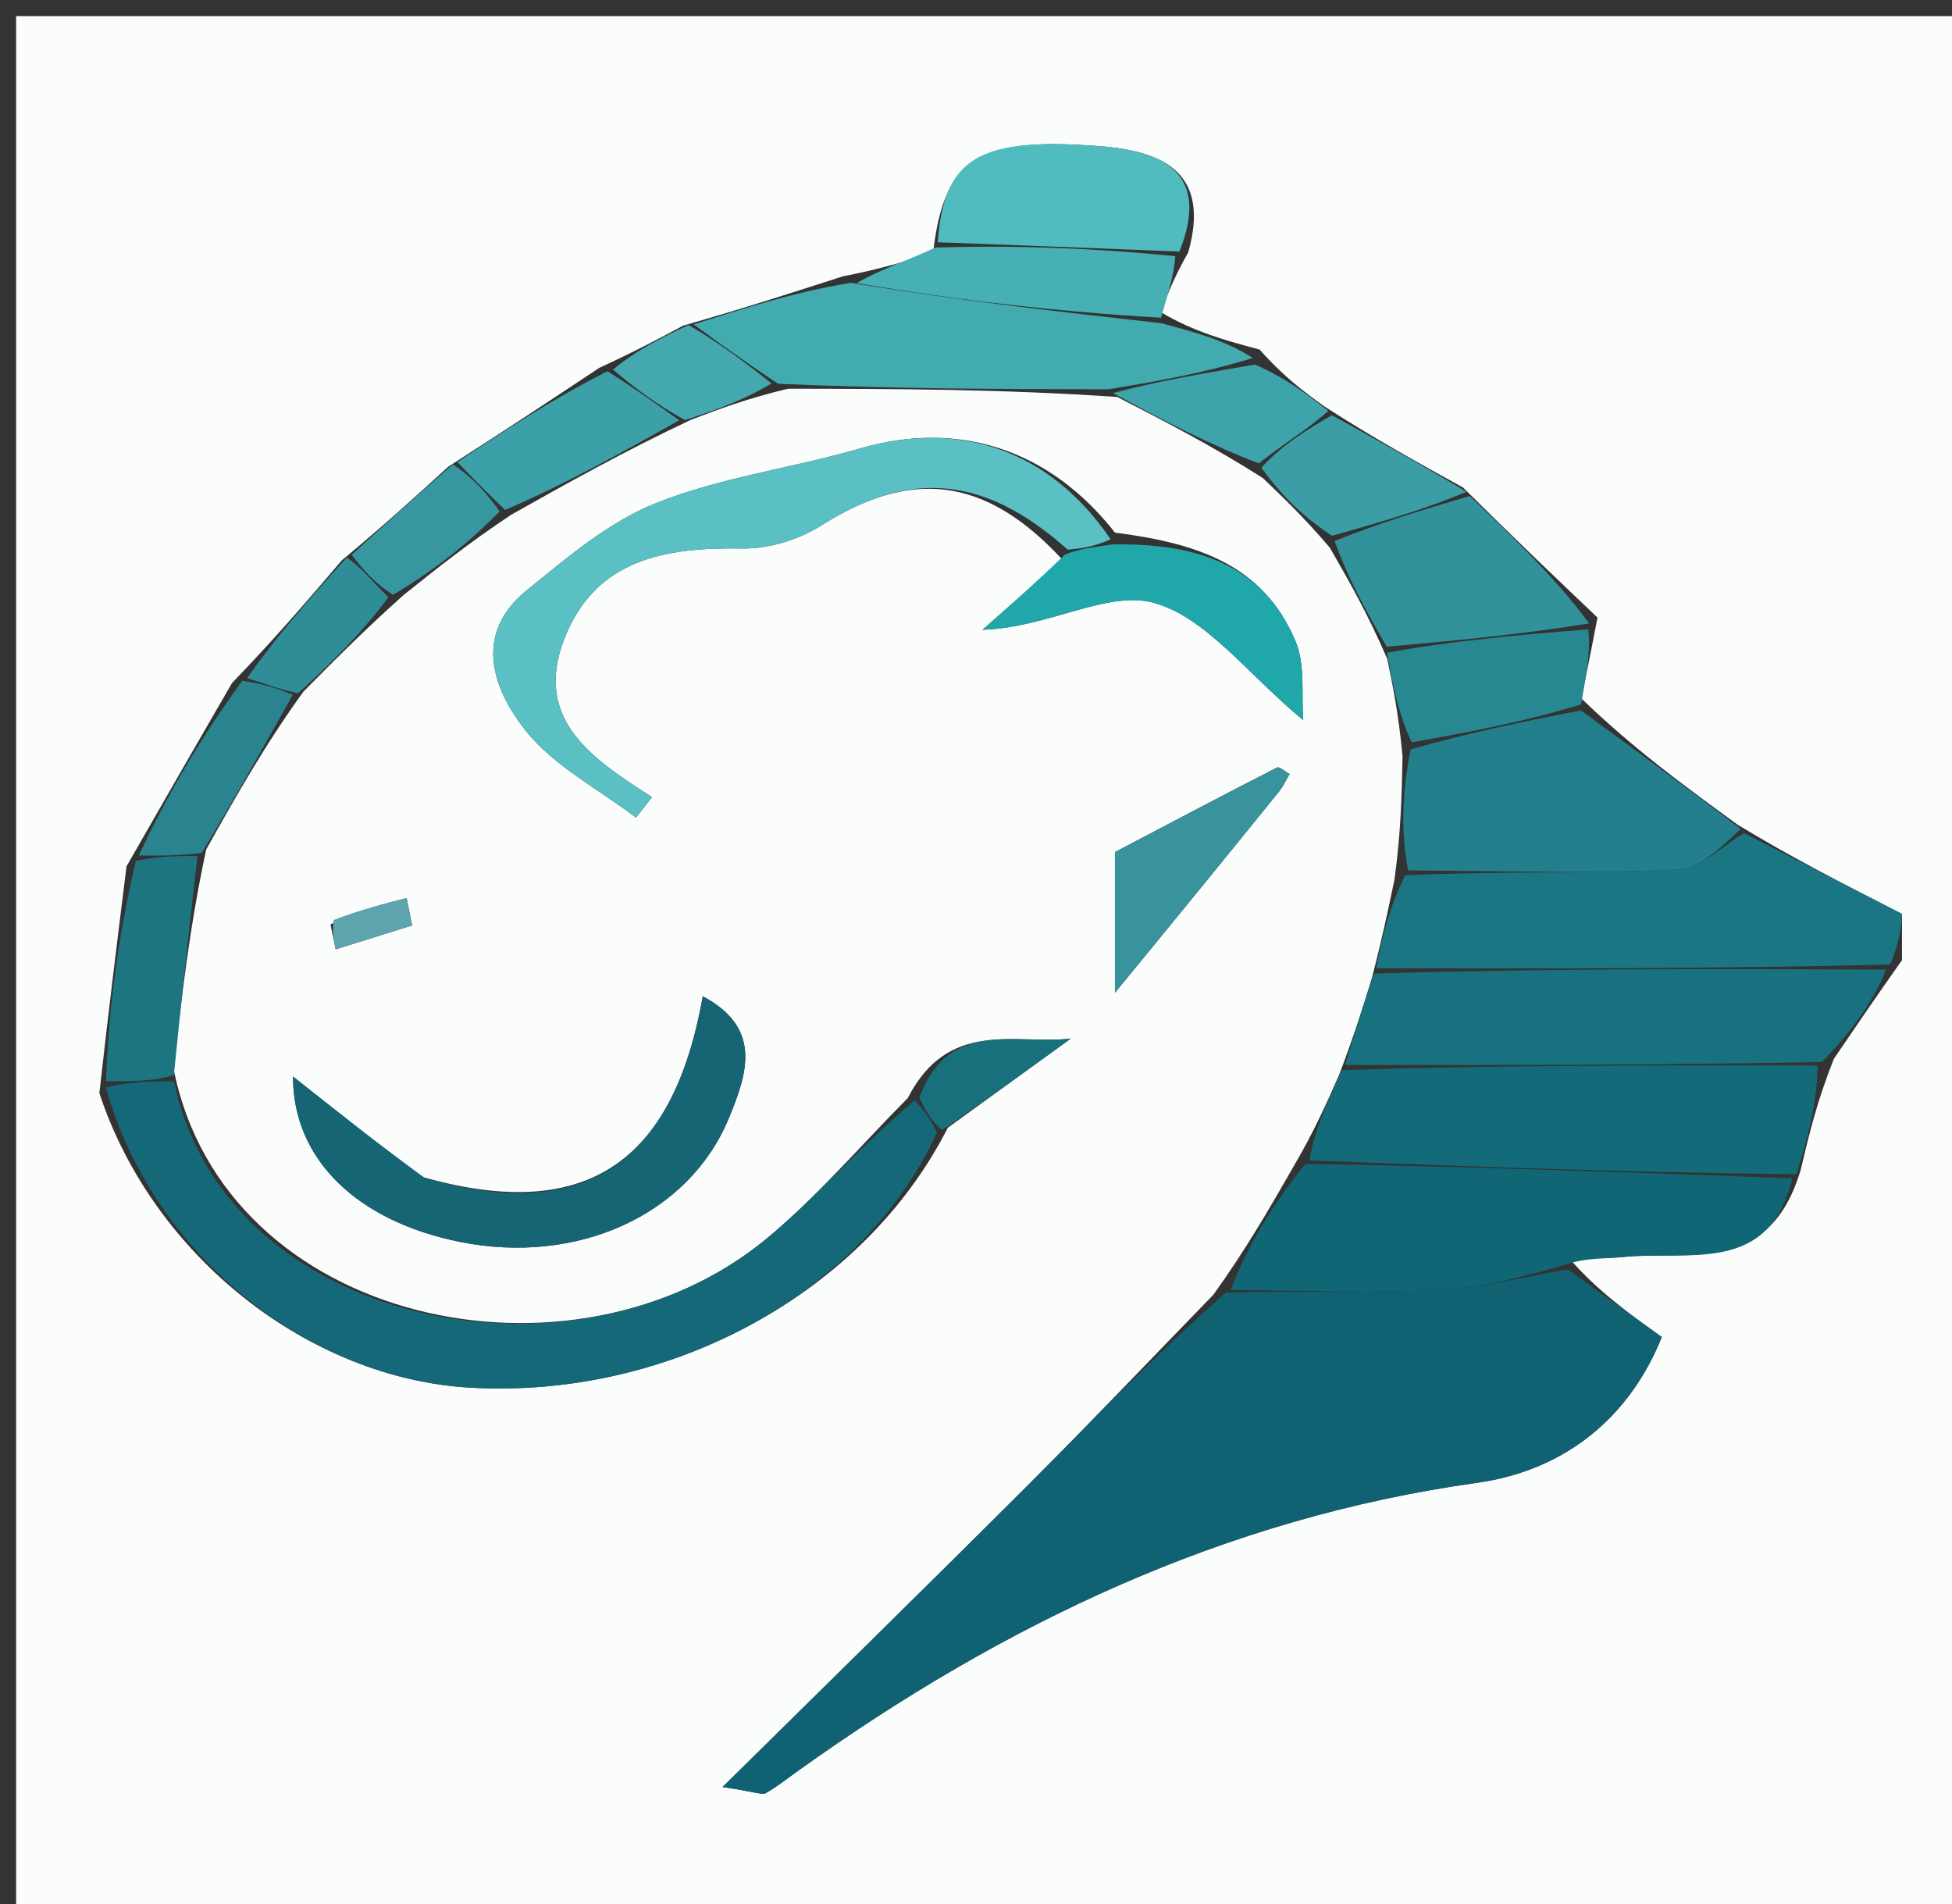 <svg version="1.1" id="Layer_1" xmlns="http://www.w3.org/2000/svg" xmlns:xlink="http://www.w3.org/1999/xlink" x="0px" y="0px"
	 width="100%" viewBox="0 0 121 118" enable-background="new 0 0 121 118" xml:space="preserve">
<rect x="0" y="0" width="121" height="118" fill="#333333" stroke="none"/>
<path fill="#FBFDFD" opacity="1" stroke="none" 
	d="
M70,119 
	C46.667,119 23.833,119 1,119 
	C1,79.667 1,40.333 1,1 
	C41.333,1 81.667,1 122,1 
	C122,40.333 122,79.667 122,119 
	C104.833,119 87.667,119 70,119 
M25.019,36.876 
	C27.02,35.275 29.022,33.674 31.697,31.895 
	C35.166,29.946 38.635,27.996 42.818,26.022 
	C44.551,25.362 46.285,24.702 48.862,24.089 
	C55.486,24.101 62.11,24.113 69.257,24.602 
	C72.161,26.095 75.064,27.587 78.271,29.619 
	C79.55,30.841 80.83,32.063 82.433,33.941 
	C83.607,35.987 84.782,38.032 85.991,40.828 
	C86.347,42.553 86.703,44.279 86.939,46.878 
	C86.892,49.227 86.846,51.575 86.437,54.522 
	C86.057,56.35 85.677,58.178 85.024,60.669 
	C84.473,62.448 83.922,64.227 83.003,66.63 
	C82.23,68.38 81.456,70.13 80.175,72.307 
	C78.719,74.847 77.263,77.388 75.221,80.232 
	C71.424,84.139 67.672,88.09 63.82,91.942 
	C57.758,98.003 51.629,103.998 44.792,110.748 
	C46.853,111.061 47.249,111.253 47.465,111.13 
	C48.179,110.722 48.83,110.203 49.502,109.722 
	C62.189,100.651 75.892,94.087 91.547,91.898 
	C97.051,91.129 101.037,87.803 103.01,82.862 
	C100.854,81.312 99.018,79.992 97.257,77.966 
	C98.379,77.949 99.51,78.015 100.623,77.901 
	C104.669,77.486 109.665,79.06 111.617,72.515 
	C112.128,70.361 112.639,68.206 113.683,65.612 
	C114.925,63.784 116.167,61.956 117.901,59.504 
	C117.901,58.108 117.901,56.713 117.901,56.64 
	C114.009,54.648 111.058,53.139 107.716,51.114 
	C104.474,48.752 101.232,46.389 98.024,43.284 
	C98.318,41.859 98.612,40.433 99.025,38.273 
	C96.385,35.761 93.746,33.25 90.692,30.214 
	C87.981,28.719 85.269,27.225 82.117,25.204 
	C80.861,24.294 79.605,23.384 78.083,21.665 
	C76.05,21.12 74.018,20.575 71.957,19.347 
	C72.353,18.298 72.749,17.248 73.66,15.631 
	C75.029,10.749 72.189,9.362 68.144,9.056 
	C60.64,8.488 58.53,9.762 57.838,15.671 
	C56.224,16.168 54.61,16.666 52.242,17.127 
	C49.163,18.121 46.083,19.114 42.352,20.179 
	C40.849,20.983 39.346,21.786 37.154,22.794 
	C34.219,24.741 31.284,26.688 27.795,28.917 
	C25.797,30.738 23.799,32.559 21.188,34.729 
	C19.118,37.15 17.047,39.571 14.38,42.331 
	C12.321,45.895 10.261,49.458 7.843,53.688 
	C7.291,58.13 6.738,62.571 6.16,67.746 
	C9.469,77.807 19.114,85.448 29.204,86.003 
	C41.57,86.683 53.563,80.111 58.753,69.891 
	C61.294,68.049 63.835,66.207 66.376,64.366 
	C62.946,64.758 58.803,63.109 56.268,68.055 
	C53.375,70.964 50.693,74.127 47.551,76.737 
	C35.583,86.678 13.906,82.17 10.76,66.236 
	C11.253,61.843 11.746,57.45 12.785,52.638 
	C14.573,49.445 16.362,46.251 18.804,42.868 
	C20.685,40.967 22.566,39.066 25.019,36.876 
M69.118,33.01 
	C65.013,27.798 59.393,26.024 53.304,27.794 
	C49.119,29.01 44.703,29.577 40.684,31.173 
	C37.75,32.338 35.164,34.545 32.657,36.576 
	C29.318,39.28 30.536,42.679 32.553,45.24 
	C34.31,47.47 37.094,48.892 39.423,50.671 
	C39.755,50.249 40.086,49.826 40.417,49.404 
	C36.838,47.095 33.052,44.687 34.953,39.666 
	C36.847,34.664 41.216,33.907 46.014,33.993 
	C47.646,34.022 49.51,33.452 50.898,32.573 
	C56.392,29.091 61.002,29.443 65.842,34.67 
	C64.197,36.123 62.551,37.576 60.905,39.029 
	C64.928,38.91 68.58,36.598 71.44,37.339 
	C74.719,38.19 77.297,41.749 80.785,44.632 
	C80.659,43.078 80.93,41.225 80.31,39.747 
	C78.306,34.968 74.147,33.652 69.118,33.01 
M25.946,72.872 
	C23.433,70.885 20.921,68.899 18.164,66.719 
	C18.155,71.9 22.201,75.698 28.512,76.966 
	C35.794,78.43 42.694,75.297 45.176,69.308 
	C46.318,66.551 47.281,63.72 43.562,61.742 
	C41.711,72.205 36.172,75.859 25.946,72.872 
M79.485,48.777 
	C79.637,48.507 79.789,48.238 79.941,47.968 
	C79.675,47.826 79.311,47.491 79.158,47.569 
	C75.885,49.239 72.637,50.956 69.113,52.807 
	C69.113,55.453 69.113,58.493 69.113,61.528 
	C72.521,57.373 75.836,53.333 79.485,48.777 
M20.485,57.289 
	C20.592,57.804 20.7,58.32 20.808,58.835 
	C22.388,58.341 23.967,57.846 25.547,57.352 
	C25.435,56.788 25.322,56.224 25.21,55.66 
	C23.764,56.022 22.318,56.384 20.485,57.289 
z"/>
<path fill="#106272" opacity="1" stroke="none" 
	d="
M97.182,78.672 
	C99.018,79.992 100.854,81.312 103.01,82.862 
	C101.037,87.803 97.051,91.129 91.547,91.898 
	C75.892,94.087 62.189,100.651 49.502,109.722 
	C48.83,110.203 48.179,110.722 47.465,111.13 
	C47.249,111.253 46.853,111.061 44.792,110.748 
	C51.629,103.998 57.758,98.003 63.82,91.942 
	C67.672,88.09 71.424,84.139 75.995,80.101 
	C80.912,79.98 85.064,80.151 89.196,79.942 
	C91.872,79.806 94.521,79.115 97.182,78.672 
z"/>
<path fill="#156877" opacity="1" stroke="none" 
	d="
M58.084,70.178 
	C53.563,80.111 41.57,86.683 29.204,86.003 
	C19.114,85.448 9.469,77.807 6.557,67.377 
	C8.234,67.011 9.514,67.014 10.794,67.017 
	C13.906,82.17 35.583,86.678 47.551,76.737 
	C50.693,74.127 53.375,70.964 56.695,68.197 
	C57.443,68.951 57.763,69.565 58.084,70.178 
z"/>
<path fill="#106675" opacity="1" stroke="none" 
	d="
M97.219,78.319 
	C94.521,79.115 91.872,79.806 89.196,79.942 
	C85.064,80.151 80.912,79.98 76.288,79.949 
	C77.263,77.388 78.719,74.847 80.918,72.128 
	C91.475,72.308 101.289,72.667 111.103,73.025 
	C109.665,79.06 104.669,77.486 100.623,77.901 
	C99.51,78.015 98.379,77.949 97.219,78.319 
z"/>
<path fill="#1B7683" opacity="1" stroke="none" 
	d="
M108.108,51.629 
	C111.058,53.139 114.009,54.648 117.901,56.64 
	C117.901,56.713 117.901,58.108 117.158,59.78 
	C106.043,60.039 95.67,60.023 85.298,60.006 
	C85.677,58.178 86.057,56.35 87.1,54.245 
	C93.192,53.978 98.628,54.146 104.044,53.889 
	C105.431,53.824 106.755,52.419 108.108,51.629 
z"/>
<path fill="#17717E" opacity="1" stroke="none" 
	d="
M85.161,60.337 
	C95.67,60.023 106.043,60.039 116.913,60.092 
	C116.167,61.956 114.925,63.784 112.938,65.816 
	C102.586,66.016 92.978,66.011 83.371,66.006 
	C83.922,64.227 84.473,62.448 85.161,60.337 
z"/>
<path fill="#136B79" opacity="1" stroke="none" 
	d="
M83.187,66.318 
	C92.978,66.011 102.586,66.016 112.671,66.036 
	C112.639,68.206 112.128,70.361 111.36,72.77 
	C101.289,72.667 91.475,72.308 81.171,71.915 
	C81.456,70.13 82.23,68.38 83.187,66.318 
z"/>
<path fill="#5AC0C3" opacity="1" stroke="none" 
	d="
M66.187,34.065 
	C61.002,29.443 56.392,29.091 50.898,32.573 
	C49.51,33.452 47.646,34.022 46.014,33.993 
	C41.216,33.907 36.847,34.664 34.953,39.666 
	C33.052,44.687 36.838,47.095 40.417,49.404 
	C40.086,49.826 39.755,50.249 39.423,50.671 
	C37.094,48.892 34.31,47.47 32.553,45.24 
	C30.536,42.679 29.318,39.28 32.657,36.576 
	C35.164,34.545 37.75,32.338 40.684,31.173 
	C44.703,29.577 49.119,29.01 53.304,27.794 
	C59.393,26.024 65.013,27.798 68.846,33.42 
	C67.779,33.908 66.983,33.986 66.187,34.065 
z"/>
<path fill="#237F8B" opacity="1" stroke="none" 
	d="
M107.912,51.372 
	C106.755,52.419 105.431,53.824 104.044,53.889 
	C98.628,54.146 93.192,53.978 87.281,53.945 
	C86.846,51.575 86.892,49.227 87.442,46.44 
	C91.294,45.343 94.642,44.684 97.991,44.026 
	C101.232,46.389 104.474,48.752 107.912,51.372 
z"/>
<path fill="#41ABB0" opacity="1" stroke="none" 
	d="
M71.986,20.03 
	C74.018,20.575 76.05,21.12 77.653,22.189 
	C74.394,23.183 71.564,23.654 68.734,24.125 
	C62.11,24.113 55.486,24.101 48.241,23.786 
	C46.081,22.358 44.542,21.232 43.004,20.107 
	C46.083,19.114 49.163,18.121 52.729,17.526 
	C59.472,18.626 65.729,19.328 71.986,20.03 
z"/>
<path fill="#166574" opacity="1" stroke="none" 
	d="
M26.321,72.999 
	C36.172,75.859 41.711,72.205 43.562,61.742 
	C47.281,63.72 46.318,66.551 45.176,69.308 
	C42.694,75.297 35.794,78.43 28.512,76.966 
	C22.201,75.698 18.155,71.9 18.164,66.719 
	C20.921,68.899 23.433,70.885 26.321,72.999 
z"/>
<path fill="#31929B" opacity="1" stroke="none" 
	d="
M85.956,40.078 
	C84.782,38.032 83.607,35.987 82.729,33.529 
	C85.719,32.325 88.413,31.532 91.107,30.739 
	C93.746,33.25 96.385,35.761 98.51,38.637 
	C93.982,39.361 89.969,39.719 85.956,40.078 
z"/>
<path fill="#50BCBF" opacity="1" stroke="none" 
	d="
M58.125,15.013 
	C58.53,9.762 60.64,8.488 68.144,9.056 
	C72.189,9.362 75.029,10.749 73.113,15.591 
	C67.753,15.372 62.939,15.192 58.125,15.013 
z"/>
<path fill="#288892" opacity="1" stroke="none" 
	d="
M85.973,40.453 
	C89.969,39.719 93.982,39.361 98.451,39.005 
	C98.612,40.433 98.318,41.859 98.007,43.655 
	C94.642,44.684 91.294,45.343 87.503,46.002 
	C86.703,44.279 86.347,42.553 85.973,40.453 
z"/>
<path fill="#20A7AA" opacity="1" stroke="none" 
	d="
M66.015,34.368 
	C66.983,33.986 67.779,33.908 68.967,33.742 
	C74.147,33.652 78.306,34.968 80.31,39.747 
	C80.93,41.225 80.659,43.078 80.785,44.632 
	C77.297,41.749 74.719,38.19 71.44,37.339 
	C68.58,36.598 64.928,38.91 60.905,39.029 
	C62.551,37.576 64.197,36.123 66.015,34.368 
z"/>
<path fill="#46B0B5" opacity="1" stroke="none" 
	d="
M57.982,15.342 
	C62.939,15.192 67.753,15.372 72.856,15.875 
	C72.749,17.248 72.353,18.298 71.971,19.689 
	C65.729,19.328 59.472,18.626 53.106,17.544 
	C54.61,16.666 56.224,16.168 57.982,15.342 
z"/>
<path fill="#1D7582" opacity="1" stroke="none" 
	d="
M10.777,66.626 
	C9.514,67.014 8.234,67.011 6.57,67.01 
	C6.738,62.571 7.291,58.13 8.426,53.35 
	C10.086,53.028 11.163,53.043 12.24,53.057 
	C11.746,57.45 11.253,61.843 10.777,66.626 
z"/>
<path fill="#3B9DA5" opacity="1" stroke="none" 
	d="
M90.9,30.476 
	C88.413,31.532 85.719,32.325 82.567,33.202 
	C80.83,32.063 79.55,30.841 78.184,28.986 
	C79.584,27.478 81.071,26.604 82.557,25.73 
	C85.269,27.225 87.981,28.719 90.9,30.476 
z"/>
<path fill="#39939C" opacity="1" stroke="none" 
	d="
M79.317,49.035 
	C75.836,53.333 72.521,57.373 69.113,61.528 
	C69.113,58.493 69.113,55.453 69.113,52.807 
	C72.637,50.956 75.885,49.239 79.158,47.569 
	C79.311,47.491 79.675,47.826 79.941,47.968 
	C79.789,48.238 79.637,48.507 79.317,49.035 
z"/>
<path fill="#3BA0A7" opacity="1" stroke="none" 
	d="
M42.103,26.046 
	C38.635,27.996 35.166,29.946 31.312,31.604 
	C30.068,30.419 29.209,29.527 28.349,28.635 
	C31.284,26.688 34.219,24.741 37.657,23.008 
	C39.474,24.162 40.789,25.104 42.103,26.046 
z"/>
<path fill="#29848F" opacity="1" stroke="none" 
	d="
M12.512,52.848 
	C11.163,53.043 10.086,53.028 8.606,53.017 
	C10.261,49.458 12.321,45.895 15.015,42.194 
	C16.484,42.39 17.317,42.724 18.15,43.057 
	C16.362,46.251 14.573,49.445 12.512,52.848 
z"/>
<path fill="#3EA4AB" opacity="1" stroke="none" 
	d="
M82.337,25.467 
	C81.071,26.604 79.584,27.478 78.032,28.716 
	C75.064,27.587 72.161,26.095 68.996,24.364 
	C71.564,23.654 74.394,23.183 77.786,22.593 
	C79.605,23.384 80.861,24.294 82.337,25.467 
z"/>
<path fill="#3797A0" opacity="1" stroke="none" 
	d="
M28.072,28.776 
	C29.209,29.527 30.068,30.419 30.975,31.693 
	C29.022,33.674 27.02,35.275 24.363,36.864 
	C23.072,36.029 22.437,35.204 21.802,34.38 
	C23.799,32.559 25.797,30.738 28.072,28.776 
z"/>
<path fill="#44A9AF" opacity="1" stroke="none" 
	d="
M42.461,26.034 
	C40.789,25.104 39.474,24.162 38.001,22.905 
	C39.346,21.786 40.849,20.983 42.678,20.143 
	C44.542,21.232 46.081,22.358 47.819,23.763 
	C46.285,24.702 44.551,25.362 42.461,26.034 
z"/>
<path fill="#2E8D97" opacity="1" stroke="none" 
	d="
M21.495,34.554 
	C22.437,35.204 23.072,36.029 24.077,37.009 
	C22.566,39.066 20.685,40.967 18.477,42.963 
	C17.317,42.724 16.484,42.39 15.314,42.024 
	C17.047,39.571 19.118,37.15 21.495,34.554 
z"/>
<path fill="#19707D" opacity="1" stroke="none" 
	d="
M58.418,70.035 
	C57.763,69.565 57.443,68.951 56.988,68.019 
	C58.803,63.109 62.946,64.758 66.376,64.366 
	C63.835,66.207 61.294,68.049 58.418,70.035 
z"/>
<path fill="#5DA4AC" opacity="1" stroke="none" 
	d="
M20.678,57.017 
	C22.318,56.384 23.764,56.022 25.21,55.66 
	C25.322,56.224 25.435,56.788 25.547,57.352 
	C23.967,57.846 22.388,58.341 20.808,58.835 
	C20.7,58.32 20.592,57.804 20.678,57.017 
z"/>
</svg>